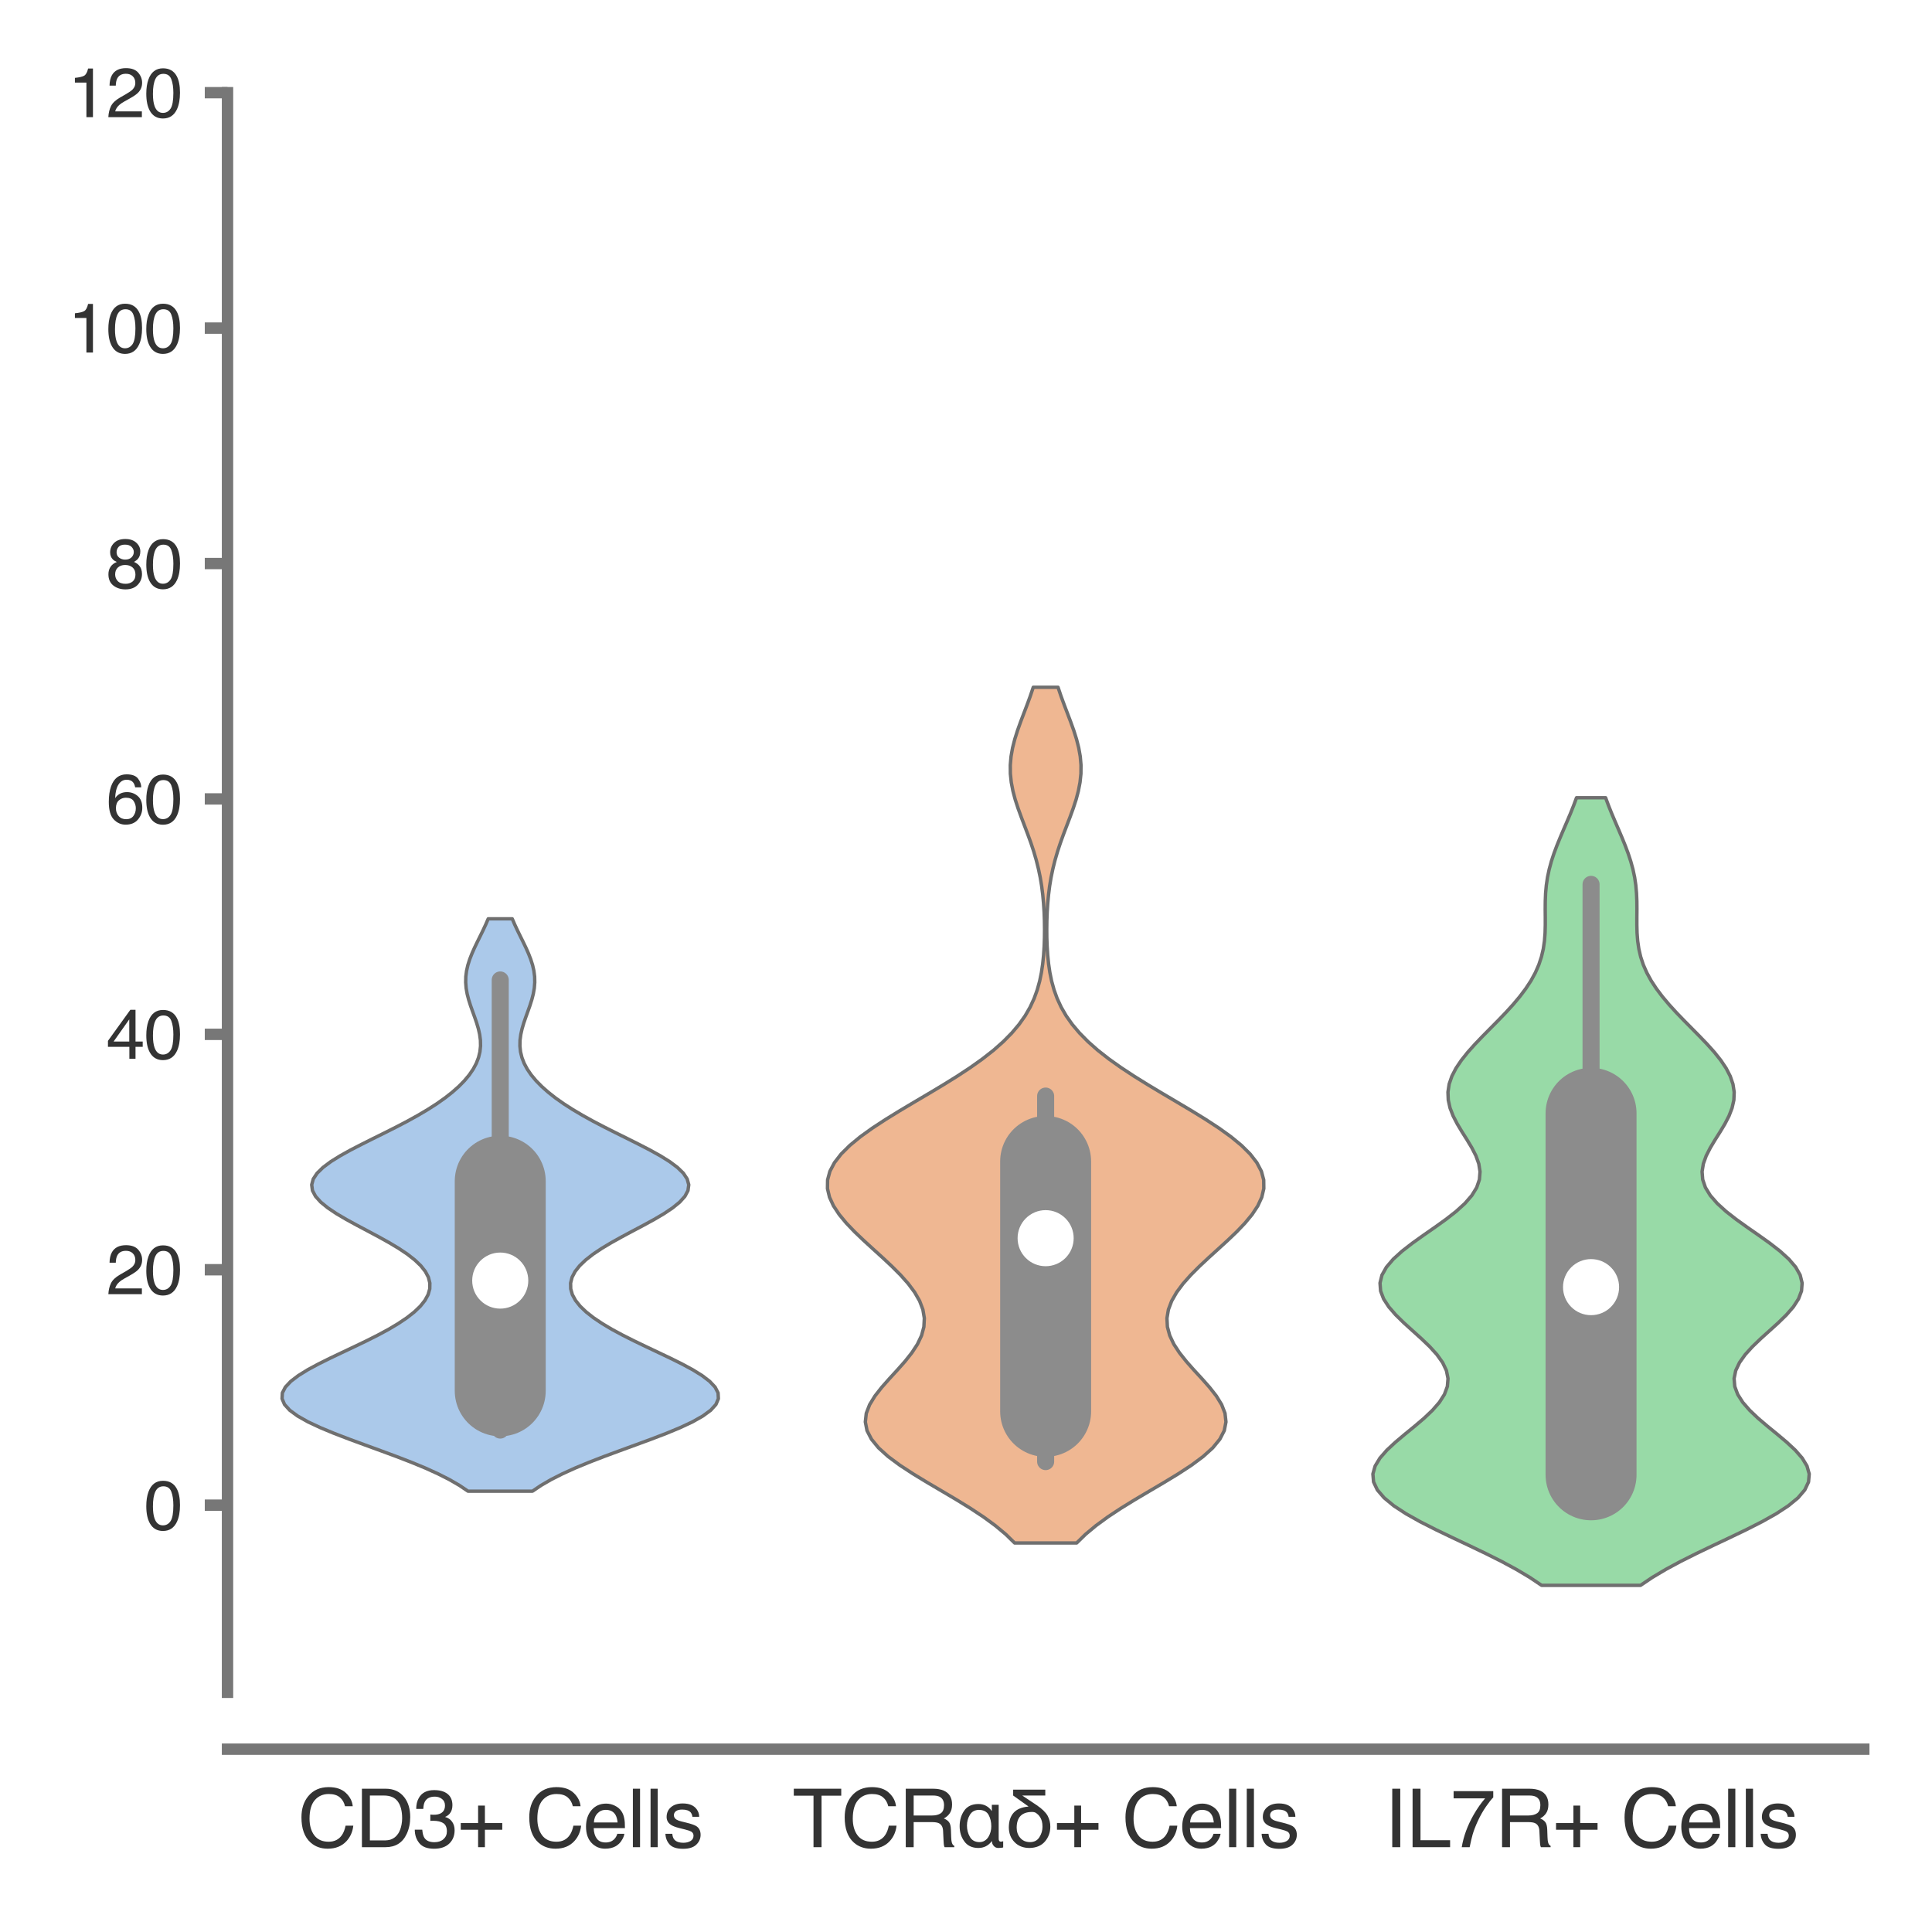 <?xml version="1.0" encoding="utf-8" standalone="no"?>
<!DOCTYPE svg PUBLIC "-//W3C//DTD SVG 1.1//EN"
  "http://www.w3.org/Graphics/SVG/1.1/DTD/svg11.dtd">
<svg xmlns:xlink="http://www.w3.org/1999/xlink" width="84.96pt" height="84.96pt" viewBox="0 0 84.96 84.96" xmlns="http://www.w3.org/2000/svg" version="1.1">
 <defs>
  <style type="text/css">*{stroke-linejoin: round; stroke-linecap: butt}</style>
 </defs>
 <g id="figure_1">
  <g id="patch_1">
   <path d="M 0 84.96 
L 84.96 84.96 
L 84.96 0 
L 0 0 
z
" style="fill: #ffffff"/>
  </g>
  <g id="axes_1">
   <g id="patch_2">
    <path d="M 10.005 74.42 
L 81.96 74.42 
L 81.96 4.076 
L 10.005 4.076 
z
" style="fill: #ffffff"/>
   </g>
   <g id="matplotlib.axis_1">
    <g id="xtick_1">
     <g id="text_1">
      <!-- CD3+ Cells -->
      <g style="fill: #333333" transform="translate(13.099 81.23) scale(0.035 -0.035)">
       <defs>
        <path id="Helvetica-43" d="M 2422 4716 
Q 3294 4716 3775 4256 
Q 4256 3797 4309 3213 
L 3703 3213 
Q 3600 3656 3292 3915 
Q 2984 4175 2428 4175 
Q 1750 4175 1333 3698 
Q 916 3222 916 2238 
Q 916 1431 1292 929 
Q 1669 428 2416 428 
Q 3103 428 3463 956 
Q 3653 1234 3747 1688 
L 4353 1688 
Q 4272 963 3816 472 
Q 3269 -119 2341 -119 
Q 1541 -119 997 366 
Q 281 1006 281 2344 
Q 281 3359 819 4009 
Q 1400 4716 2422 4716 
z
M 2297 4716 
L 2297 4716 
z
" transform="scale(0.016)"/>
        <path id="Helvetica-44" d="M 2250 531 
Q 2566 531 2769 597 
Q 3131 719 3363 1066 
Q 3547 1344 3628 1778 
Q 3675 2038 3675 2259 
Q 3675 3113 3336 3584 
Q 2997 4056 2244 4056 
L 1141 4056 
L 1141 531 
L 2250 531 
z
M 516 4591 
L 2375 4591 
Q 3322 4591 3844 3919 
Q 4309 3313 4309 2366 
Q 4309 1634 4034 1044 
Q 3550 0 2369 0 
L 516 0 
L 516 4591 
z
" transform="scale(0.016)"/>
        <path id="Helvetica-33" d="M 1663 -122 
Q 869 -122 511 314 
Q 153 750 153 1375 
L 741 1375 
Q 778 941 903 744 
Q 1122 391 1694 391 
Q 2138 391 2406 628 
Q 2675 866 2675 1241 
Q 2675 1703 2392 1887 
Q 2109 2072 1606 2072 
Q 1550 2072 1492 2070 
Q 1434 2069 1375 2066 
L 1375 2563 
Q 1463 2553 1522 2550 
Q 1581 2547 1650 2547 
Q 1966 2547 2169 2647 
Q 2525 2822 2525 3272 
Q 2525 3606 2287 3787 
Q 2050 3969 1734 3969 
Q 1172 3969 956 3594 
Q 838 3388 822 3006 
L 266 3006 
Q 266 3506 466 3856 
Q 809 4481 1675 4481 
Q 2359 4481 2734 4176 
Q 3109 3872 3109 3294 
Q 3109 2881 2888 2625 
Q 2750 2466 2531 2375 
Q 2884 2278 3082 2001 
Q 3281 1725 3281 1325 
Q 3281 684 2859 281 
Q 2438 -122 1663 -122 
z
" transform="scale(0.016)"/>
        <path id="Helvetica-2b" d="M 288 1369 
L 288 1894 
L 1650 1894 
L 1650 3266 
L 2184 3266 
L 2184 1894 
L 3547 1894 
L 3547 1369 
L 2184 1369 
L 2184 0 
L 1650 0 
L 1650 1369 
L 288 1369 
z
" transform="scale(0.016)"/>
        <path id="Helvetica-20" transform="scale(0.016)"/>
        <path id="Helvetica-65" d="M 1806 3422 
Q 2163 3422 2497 3255 
Q 2831 3088 3006 2822 
Q 3175 2569 3231 2231 
Q 3281 2000 3281 1494 
L 828 1494 
Q 844 984 1069 676 
Q 1294 369 1766 369 
Q 2206 369 2469 659 
Q 2619 828 2681 1050 
L 3234 1050 
Q 3213 866 3089 639 
Q 2966 413 2813 269 
Q 2556 19 2178 -69 
Q 1975 -119 1719 -119 
Q 1094 -119 659 336 
Q 225 791 225 1609 
Q 225 2416 662 2919 
Q 1100 3422 1806 3422 
z
M 2703 1941 
Q 2669 2306 2544 2525 
Q 2313 2931 1772 2931 
Q 1384 2931 1121 2651 
Q 859 2372 844 1941 
L 2703 1941 
z
M 1753 3428 
L 1753 3428 
z
" transform="scale(0.016)"/>
        <path id="Helvetica-6c" d="M 428 4591 
L 991 4591 
L 991 0 
L 428 0 
L 428 4591 
z
" transform="scale(0.016)"/>
        <path id="Helvetica-73" d="M 747 1050 
Q 772 769 888 619 
Q 1100 347 1625 347 
Q 1938 347 2175 483 
Q 2413 619 2413 903 
Q 2413 1119 2222 1231 
Q 2100 1300 1741 1391 
L 1294 1503 
Q 866 1609 663 1741 
Q 300 1969 300 2372 
Q 300 2847 642 3140 
Q 984 3434 1563 3434 
Q 2319 3434 2653 2991 
Q 2863 2709 2856 2384 
L 2325 2384 
Q 2309 2575 2191 2731 
Q 1997 2953 1519 2953 
Q 1200 2953 1036 2831 
Q 872 2709 872 2509 
Q 872 2291 1088 2159 
Q 1213 2081 1456 2022 
L 1828 1931 
Q 2434 1784 2641 1647 
Q 2969 1431 2969 969 
Q 2969 522 2630 197 
Q 2291 -128 1597 -128 
Q 850 -128 539 211 
Q 228 550 206 1050 
L 747 1050 
z
M 1578 3428 
L 1578 3428 
z
" transform="scale(0.016)"/>
       </defs>
       <use xlink:href="#Helvetica-43"/>
       <use xlink:href="#Helvetica-44" x="72.217"/>
       <use xlink:href="#Helvetica-33" x="144.434"/>
       <use xlink:href="#Helvetica-2b" x="200.049"/>
       <use xlink:href="#Helvetica-20" x="258.447"/>
       <use xlink:href="#Helvetica-43" x="286.23"/>
       <use xlink:href="#Helvetica-65" x="358.447"/>
       <use xlink:href="#Helvetica-6c" x="414.062"/>
       <use xlink:href="#Helvetica-6c" x="436.279"/>
       <use xlink:href="#Helvetica-73" x="458.496"/>
      </g>
     </g>
    </g>
    <g id="xtick_2">
     <g id="text_2">
      <!-- TCRαδ+ Cells -->
      <g style="fill: #333333" transform="translate(34.85 81.23) scale(0.035 -0.035)">
       <defs>
        <path id="Helvetica-54" d="M 3828 4591 
L 3828 4044 
L 2281 4044 
L 2281 0 
L 1650 0 
L 1650 4044 
L 103 4044 
L 103 4591 
L 3828 4591 
z
" transform="scale(0.016)"/>
        <path id="Helvetica-52" d="M 2622 2488 
Q 3059 2488 3314 2663 
Q 3569 2838 3569 3294 
Q 3569 3784 3213 3963 
Q 3022 4056 2703 4056 
L 1184 4056 
L 1184 2488 
L 2622 2488 
z
M 563 4591 
L 2688 4591 
Q 3213 4591 3553 4438 
Q 4200 4144 4200 3353 
Q 4200 2941 4029 2678 
Q 3859 2416 3553 2256 
Q 3822 2147 3958 1969 
Q 4094 1791 4109 1391 
L 4131 775 
Q 4141 513 4175 384 
Q 4231 166 4375 103 
L 4375 0 
L 3613 0 
Q 3581 59 3562 153 
Q 3544 247 3531 516 
L 3494 1281 
Q 3472 1731 3159 1884 
Q 2981 1969 2600 1969 
L 1184 1969 
L 1184 0 
L 563 0 
L 563 4591 
z
" transform="scale(0.016)"/>
        <path id="Helvetica-3b1" d="M 3347 703 
Q 3334 428 3525 434 
Q 3641 434 3700 475 
L 3700 -19 
Q 3628 -44 3513 -50 
Q 3391 -63 3309 -63 
Q 3084 -56 2956 103 
Q 2816 256 2816 475 
L 2803 475 
Q 2413 -63 1734 -63 
Q 1006 -50 647 459 
Q 281 953 281 1644 
Q 281 2350 634 2859 
Q 984 3378 1741 3391 
Q 2413 3391 2797 2847 
L 2809 2847 
L 2809 3328 
L 3347 3328 
L 3347 703 
z
M 1825 397 
Q 2075 397 2253 513 
Q 2425 622 2541 806 
Q 2766 1184 2766 1638 
Q 2766 2144 2559 2528 
Q 2350 2919 1797 2931 
Q 1306 2919 1081 2534 
Q 856 2156 856 1697 
Q 856 1209 1081 819 
Q 1306 409 1825 397 
z
" transform="scale(0.016)"/>
        <path id="Helvetica-3b4" d="M 666 4519 
L 3188 4519 
L 3188 4056 
L 1394 4056 
L 1394 4044 
L 2509 3303 
Q 3134 2881 3372 2469 
Q 3591 2053 3584 1600 
Q 3578 934 3163 447 
Q 2738 -50 1938 -63 
Q 1203 -56 769 403 
Q 331 850 325 1556 
Q 341 3066 1863 3188 
L 1863 3200 
L 666 4056 
L 666 4519 
z
M 1991 397 
Q 2497 403 2731 794 
Q 2969 1166 2969 1606 
Q 2969 1856 2919 2041 
Q 2866 2222 2791 2344 
Q 2713 2463 2638 2541 
Q 2559 2619 2509 2650 
Q 2381 2766 2156 2766 
Q 947 2766 941 1528 
Q 941 1056 1216 738 
Q 1491 403 1991 397 
z
" transform="scale(0.016)"/>
       </defs>
       <use xlink:href="#Helvetica-54"/>
       <use xlink:href="#Helvetica-43" x="61.084"/>
       <use xlink:href="#Helvetica-52" x="133.301"/>
       <use xlink:href="#Helvetica-3b1" x="205.518"/>
       <use xlink:href="#Helvetica-3b4" x="266.602"/>
       <use xlink:href="#Helvetica-2b" x="327.686"/>
       <use xlink:href="#Helvetica-20" x="386.084"/>
       <use xlink:href="#Helvetica-43" x="413.867"/>
       <use xlink:href="#Helvetica-65" x="486.084"/>
       <use xlink:href="#Helvetica-6c" x="541.699"/>
       <use xlink:href="#Helvetica-6c" x="563.916"/>
       <use xlink:href="#Helvetica-73" x="586.133"/>
      </g>
     </g>
    </g>
    <g id="xtick_3">
     <g id="text_3">
      <!-- IL7R+ Cells -->
      <g style="fill: #333333" transform="translate(60.873 81.23) scale(0.035 -0.035)">
       <defs>
        <path id="Helvetica-49" d="M 628 4591 
L 1256 4591 
L 1256 0 
L 628 0 
L 628 4591 
z
" transform="scale(0.016)"/>
        <path id="Helvetica-4c" d="M 488 4591 
L 1109 4591 
L 1109 547 
L 3434 547 
L 3434 0 
L 488 0 
L 488 4591 
z
" transform="scale(0.016)"/>
        <path id="Helvetica-37" d="M 3347 4400 
L 3347 3909 
Q 3131 3700 2773 3181 
Q 2416 2663 2141 2063 
Q 1869 1478 1728 997 
Q 1638 688 1494 0 
L 872 0 
Q 1084 1281 1809 2550 
Q 2238 3294 2709 3834 
L 234 3834 
L 234 4400 
L 3347 4400 
z
" transform="scale(0.016)"/>
       </defs>
       <use xlink:href="#Helvetica-49"/>
       <use xlink:href="#Helvetica-4c" x="27.783"/>
       <use xlink:href="#Helvetica-37" x="83.398"/>
       <use xlink:href="#Helvetica-52" x="139.014"/>
       <use xlink:href="#Helvetica-2b" x="211.23"/>
       <use xlink:href="#Helvetica-20" x="269.629"/>
       <use xlink:href="#Helvetica-43" x="297.412"/>
       <use xlink:href="#Helvetica-65" x="369.629"/>
       <use xlink:href="#Helvetica-6c" x="425.244"/>
       <use xlink:href="#Helvetica-6c" x="447.461"/>
       <use xlink:href="#Helvetica-73" x="469.678"/>
      </g>
     </g>
    </g>
   </g>
   <g id="matplotlib.axis_2">
    <g id="ytick_1">
     <g id="line2d_1">
      <defs>
       <path id="m50732cc6a5" d="M 0 0 
L -1 0 
" style="stroke: #777777; stroke-width: 0.5"/>
      </defs>
      <g>
       <use xlink:href="#m50732cc6a5" x="10.005" y="66.19" style="fill: #777777; stroke: #777777; stroke-width: 0.5"/>
      </g>
     </g>
     <g id="text_4">
      <!-- 0 -->
      <g style="fill: #333333" transform="translate(6.337 67.266) scale(0.03 -0.03)">
       <defs>
        <path id="Helvetica-30" d="M 1731 4475 
Q 2600 4475 2988 3759 
Q 3288 3206 3288 2244 
Q 3288 1331 3016 734 
Q 2622 -122 1728 -122 
Q 922 -122 528 578 
Q 200 1163 200 2147 
Q 200 2909 397 3456 
Q 766 4475 1731 4475 
z
M 1725 391 
Q 2163 391 2422 778 
Q 2681 1166 2681 2222 
Q 2681 2984 2493 3476 
Q 2306 3969 1766 3969 
Q 1269 3969 1039 3501 
Q 809 3034 809 2125 
Q 809 1441 956 1025 
Q 1181 391 1725 391 
z
" transform="scale(0.016)"/>
       </defs>
       <use xlink:href="#Helvetica-30"/>
      </g>
     </g>
    </g>
    <g id="ytick_2">
     <g id="line2d_2">
      <g>
       <use xlink:href="#m50732cc6a5" x="10.005" y="55.837" style="fill: #777777; stroke: #777777; stroke-width: 0.5"/>
      </g>
     </g>
     <g id="text_5">
      <!-- 20 -->
      <g style="fill: #333333" transform="translate(4.669 56.913) scale(0.03 -0.03)">
       <defs>
        <path id="Helvetica-32" d="M 200 0 
Q 231 578 439 1006 
Q 647 1434 1250 1784 
L 1850 2131 
Q 2253 2366 2416 2531 
Q 2672 2791 2672 3125 
Q 2672 3516 2437 3745 
Q 2203 3975 1813 3975 
Q 1234 3975 1013 3538 
Q 894 3303 881 2888 
L 309 2888 
Q 319 3472 525 3841 
Q 891 4491 1816 4491 
Q 2584 4491 2939 4075 
Q 3294 3659 3294 3150 
Q 3294 2613 2916 2231 
Q 2697 2009 2131 1694 
L 1703 1456 
Q 1397 1288 1222 1134 
Q 909 863 828 531 
L 3272 531 
L 3272 0 
L 200 0 
z
" transform="scale(0.016)"/>
       </defs>
       <use xlink:href="#Helvetica-32"/>
       <use xlink:href="#Helvetica-30" x="55.615"/>
      </g>
     </g>
    </g>
    <g id="ytick_3">
     <g id="line2d_3">
      <g>
       <use xlink:href="#m50732cc6a5" x="10.005" y="45.485" style="fill: #777777; stroke: #777777; stroke-width: 0.5"/>
      </g>
     </g>
     <g id="text_6">
      <!-- 40 -->
      <g style="fill: #333333" transform="translate(4.669 46.561) scale(0.03 -0.03)">
       <defs>
        <path id="Helvetica-34" d="M 2116 1584 
L 2116 3613 
L 681 1584 
L 2116 1584 
z
M 2125 0 
L 2125 1094 
L 163 1094 
L 163 1644 
L 2213 4488 
L 2688 4488 
L 2688 1584 
L 3347 1584 
L 3347 1094 
L 2688 1094 
L 2688 0 
L 2125 0 
z
" transform="scale(0.016)"/>
       </defs>
       <use xlink:href="#Helvetica-34"/>
       <use xlink:href="#Helvetica-30" x="55.615"/>
      </g>
     </g>
    </g>
    <g id="ytick_4">
     <g id="line2d_4">
      <g>
       <use xlink:href="#m50732cc6a5" x="10.005" y="35.133" style="fill: #777777; stroke: #777777; stroke-width: 0.5"/>
      </g>
     </g>
     <g id="text_7">
      <!-- 60 -->
      <g style="fill: #333333" transform="translate(4.669 36.209) scale(0.03 -0.03)">
       <defs>
        <path id="Helvetica-36" d="M 1872 4494 
Q 2622 4494 2917 4105 
Q 3213 3716 3213 3303 
L 2656 3303 
Q 2606 3569 2497 3719 
Q 2294 4000 1881 4000 
Q 1409 4000 1131 3564 
Q 853 3128 822 2316 
Q 1016 2600 1309 2741 
Q 1578 2866 1909 2866 
Q 2472 2866 2890 2506 
Q 3309 2147 3309 1434 
Q 3309 825 2912 354 
Q 2516 -116 1781 -116 
Q 1153 -116 697 361 
Q 241 838 241 1966 
Q 241 2800 444 3381 
Q 834 4494 1872 4494 
z
M 1831 384 
Q 2275 384 2495 682 
Q 2716 981 2716 1388 
Q 2716 1731 2519 2042 
Q 2322 2353 1803 2353 
Q 1441 2353 1167 2112 
Q 894 1872 894 1388 
Q 894 963 1142 673 
Q 1391 384 1831 384 
z
" transform="scale(0.016)"/>
       </defs>
       <use xlink:href="#Helvetica-36"/>
       <use xlink:href="#Helvetica-30" x="55.615"/>
      </g>
     </g>
    </g>
    <g id="ytick_5">
     <g id="line2d_5">
      <g>
       <use xlink:href="#m50732cc6a5" x="10.005" y="24.781" style="fill: #777777; stroke: #777777; stroke-width: 0.5"/>
      </g>
     </g>
     <g id="text_8">
      <!-- 80 -->
      <g style="fill: #333333" transform="translate(4.669 25.857) scale(0.03 -0.03)">
       <defs>
        <path id="Helvetica-38" d="M 1741 2600 
Q 2113 2600 2322 2808 
Q 2531 3016 2531 3303 
Q 2531 3553 2331 3762 
Q 2131 3972 1722 3972 
Q 1316 3972 1134 3762 
Q 953 3553 953 3272 
Q 953 2956 1187 2778 
Q 1422 2600 1741 2600 
z
M 1775 384 
Q 2166 384 2423 595 
Q 2681 806 2681 1225 
Q 2681 1659 2415 1884 
Q 2150 2109 1734 2109 
Q 1331 2109 1076 1879 
Q 822 1650 822 1244 
Q 822 894 1055 639 
Q 1288 384 1775 384 
z
M 975 2384 
Q 741 2484 609 2619 
Q 363 2869 363 3269 
Q 363 3769 725 4128 
Q 1088 4488 1753 4488 
Q 2397 4488 2762 4148 
Q 3128 3809 3128 3356 
Q 3128 2938 2916 2678 
Q 2797 2531 2547 2391 
Q 2825 2263 2984 2097 
Q 3281 1784 3281 1284 
Q 3281 694 2884 283 
Q 2488 -128 1763 -128 
Q 1109 -128 657 226 
Q 206 581 206 1256 
Q 206 1653 400 1942 
Q 594 2231 975 2384 
z
" transform="scale(0.016)"/>
       </defs>
       <use xlink:href="#Helvetica-38"/>
       <use xlink:href="#Helvetica-30" x="55.615"/>
      </g>
     </g>
    </g>
    <g id="ytick_6">
     <g id="line2d_6">
      <g>
       <use xlink:href="#m50732cc6a5" x="10.005" y="14.428" style="fill: #777777; stroke: #777777; stroke-width: 0.5"/>
      </g>
     </g>
     <g id="text_9">
      <!-- 100 -->
      <g style="fill: #333333" transform="translate(3 15.504) scale(0.03 -0.03)">
       <defs>
        <path id="Helvetica-31" d="M 613 3169 
L 613 3600 
Q 1222 3659 1462 3798 
Q 1703 3938 1822 4456 
L 2266 4456 
L 2266 0 
L 1666 0 
L 1666 3169 
L 613 3169 
z
" transform="scale(0.016)"/>
       </defs>
       <use xlink:href="#Helvetica-31"/>
       <use xlink:href="#Helvetica-30" x="55.615"/>
       <use xlink:href="#Helvetica-30" x="111.23"/>
      </g>
     </g>
    </g>
    <g id="ytick_7">
     <g id="line2d_7">
      <g>
       <use xlink:href="#m50732cc6a5" x="10.005" y="4.076" style="fill: #777777; stroke: #777777; stroke-width: 0.5"/>
      </g>
     </g>
     <g id="text_10">
      <!-- 120 -->
      <g style="fill: #333333" transform="translate(3 5.152) scale(0.03 -0.03)">
       <use xlink:href="#Helvetica-31"/>
       <use xlink:href="#Helvetica-32" x="55.615"/>
       <use xlink:href="#Helvetica-30" x="111.23"/>
      </g>
     </g>
    </g>
   </g>
   <g id="PolyCollection_1">
    <defs>
     <path id="me989ada7d2" d="M 23.415 -19.385 
L 20.58 -19.385 
L 20.204 -19.639 
L 19.766 -19.893 
L 19.265 -20.147 
L 18.704 -20.402 
L 18.089 -20.656 
L 17.432 -20.91 
L 16.745 -21.164 
L 16.046 -21.419 
L 15.355 -21.673 
L 14.693 -21.927 
L 14.081 -22.181 
L 13.54 -22.435 
L 13.089 -22.69 
L 12.742 -22.944 
L 12.512 -23.198 
L 12.404 -23.452 
L 12.417 -23.707 
L 12.548 -23.961 
L 12.787 -24.215 
L 13.12 -24.469 
L 13.531 -24.724 
L 14.002 -24.978 
L 14.513 -25.232 
L 15.047 -25.486 
L 15.586 -25.741 
L 16.114 -25.995 
L 16.618 -26.249 
L 17.089 -26.503 
L 17.517 -26.758 
L 17.895 -27.012 
L 18.219 -27.266 
L 18.484 -27.52 
L 18.687 -27.775 
L 18.826 -28.029 
L 18.899 -28.283 
L 18.903 -28.537 
L 18.839 -28.792 
L 18.705 -29.046 
L 18.504 -29.3 
L 18.238 -29.554 
L 17.912 -29.809 
L 17.532 -30.063 
L 17.107 -30.317 
L 16.65 -30.571 
L 16.173 -30.826 
L 15.694 -31.08 
L 15.229 -31.334 
L 14.797 -31.588 
L 14.417 -31.843 
L 14.105 -32.097 
L 13.876 -32.351 
L 13.741 -32.605 
L 13.707 -32.86 
L 13.776 -33.114 
L 13.944 -33.368 
L 14.205 -33.622 
L 14.546 -33.877 
L 14.954 -34.131 
L 15.411 -34.385 
L 15.903 -34.639 
L 16.412 -34.894 
L 16.925 -35.148 
L 17.429 -35.402 
L 17.915 -35.656 
L 18.375 -35.911 
L 18.805 -36.165 
L 19.202 -36.419 
L 19.562 -36.673 
L 19.887 -36.928 
L 20.174 -37.182 
L 20.423 -37.436 
L 20.635 -37.69 
L 20.809 -37.945 
L 20.945 -38.199 
L 21.043 -38.453 
L 21.105 -38.707 
L 21.132 -38.962 
L 21.127 -39.216 
L 21.093 -39.47 
L 21.036 -39.724 
L 20.96 -39.979 
L 20.873 -40.233 
L 20.781 -40.487 
L 20.691 -40.741 
L 20.61 -40.996 
L 20.544 -41.25 
L 20.499 -41.504 
L 20.479 -41.758 
L 20.484 -42.013 
L 20.517 -42.267 
L 20.575 -42.521 
L 20.656 -42.775 
L 20.755 -43.029 
L 20.868 -43.284 
L 20.99 -43.538 
L 21.116 -43.792 
L 21.24 -44.046 
L 21.359 -44.301 
L 21.469 -44.555 
L 22.526 -44.555 
L 22.526 -44.555 
L 22.636 -44.301 
L 22.755 -44.046 
L 22.879 -43.792 
L 23.005 -43.538 
L 23.127 -43.284 
L 23.24 -43.029 
L 23.339 -42.775 
L 23.42 -42.521 
L 23.478 -42.267 
L 23.511 -42.013 
L 23.516 -41.758 
L 23.496 -41.504 
L 23.451 -41.25 
L 23.385 -40.996 
L 23.304 -40.741 
L 23.214 -40.487 
L 23.122 -40.233 
L 23.035 -39.979 
L 22.959 -39.724 
L 22.902 -39.47 
L 22.868 -39.216 
L 22.863 -38.962 
L 22.89 -38.707 
L 22.952 -38.453 
L 23.05 -38.199 
L 23.186 -37.945 
L 23.36 -37.69 
L 23.572 -37.436 
L 23.822 -37.182 
L 24.109 -36.928 
L 24.433 -36.673 
L 24.794 -36.419 
L 25.19 -36.165 
L 25.62 -35.911 
L 26.08 -35.656 
L 26.566 -35.402 
L 27.07 -35.148 
L 27.583 -34.894 
L 28.092 -34.639 
L 28.584 -34.385 
L 29.042 -34.131 
L 29.449 -33.877 
L 29.79 -33.622 
L 30.051 -33.368 
L 30.219 -33.114 
L 30.288 -32.86 
L 30.254 -32.605 
L 30.119 -32.351 
L 29.89 -32.097 
L 29.578 -31.843 
L 29.198 -31.588 
L 28.766 -31.334 
L 28.301 -31.08 
L 27.822 -30.826 
L 27.345 -30.571 
L 26.888 -30.317 
L 26.463 -30.063 
L 26.083 -29.809 
L 25.757 -29.554 
L 25.491 -29.3 
L 25.29 -29.046 
L 25.157 -28.792 
L 25.092 -28.537 
L 25.097 -28.283 
L 25.169 -28.029 
L 25.308 -27.775 
L 25.511 -27.52 
L 25.776 -27.266 
L 26.1 -27.012 
L 26.478 -26.758 
L 26.906 -26.503 
L 27.377 -26.249 
L 27.881 -25.995 
L 28.41 -25.741 
L 28.948 -25.486 
L 29.482 -25.232 
L 29.993 -24.978 
L 30.464 -24.724 
L 30.875 -24.469 
L 31.208 -24.215 
L 31.447 -23.961 
L 31.578 -23.707 
L 31.591 -23.452 
L 31.483 -23.198 
L 31.253 -22.944 
L 30.906 -22.69 
L 30.455 -22.435 
L 29.914 -22.181 
L 29.302 -21.927 
L 28.64 -21.673 
L 27.949 -21.419 
L 27.25 -21.164 
L 26.563 -20.91 
L 25.906 -20.656 
L 25.291 -20.402 
L 24.73 -20.147 
L 24.229 -19.893 
L 23.791 -19.639 
L 23.415 -19.385 
z
" style="stroke: #6f6f6f; stroke-width: 0.15"/>
    </defs>
    <g clip-path="url(#p0531029df0)">
     <use xlink:href="#me989ada7d2" x="0" y="84.96" style="fill: #abc9ea; stroke: #6f6f6f; stroke-width: 0.15"/>
    </g>
   </g>
   <g id="PolyCollection_2">
    <defs>
     <path id="me015f53f09" d="M 47.347 -17.108 
L 44.618 -17.108 
L 44.228 -17.489 
L 43.772 -17.869 
L 43.253 -18.249 
L 42.679 -18.629 
L 42.062 -19.009 
L 41.42 -19.389 
L 40.774 -19.769 
L 40.149 -20.149 
L 39.568 -20.529 
L 39.056 -20.909 
L 38.636 -21.289 
L 38.323 -21.67 
L 38.127 -22.05 
L 38.053 -22.43 
L 38.095 -22.81 
L 38.242 -23.19 
L 38.475 -23.57 
L 38.773 -23.95 
L 39.109 -24.33 
L 39.458 -24.71 
L 39.795 -25.09 
L 40.097 -25.47 
L 40.346 -25.85 
L 40.526 -26.231 
L 40.628 -26.611 
L 40.648 -26.991 
L 40.584 -27.371 
L 40.44 -27.751 
L 40.222 -28.131 
L 39.939 -28.511 
L 39.601 -28.891 
L 39.222 -29.271 
L 38.816 -29.651 
L 38.397 -30.031 
L 37.98 -30.412 
L 37.582 -30.792 
L 37.218 -31.172 
L 36.904 -31.552 
L 36.653 -31.932 
L 36.478 -32.312 
L 36.388 -32.692 
L 36.393 -33.072 
L 36.495 -33.452 
L 36.695 -33.832 
L 36.99 -34.212 
L 37.374 -34.593 
L 37.836 -34.973 
L 38.365 -35.353 
L 38.946 -35.733 
L 39.563 -36.113 
L 40.201 -36.493 
L 40.845 -36.873 
L 41.479 -37.253 
L 42.091 -37.633 
L 42.668 -38.013 
L 43.203 -38.393 
L 43.688 -38.773 
L 44.119 -39.154 
L 44.494 -39.534 
L 44.815 -39.914 
L 45.083 -40.294 
L 45.302 -40.674 
L 45.477 -41.054 
L 45.614 -41.434 
L 45.719 -41.814 
L 45.797 -42.194 
L 45.853 -42.574 
L 45.892 -42.954 
L 45.917 -43.335 
L 45.93 -43.715 
L 45.934 -44.095 
L 45.929 -44.475 
L 45.915 -44.855 
L 45.89 -45.235 
L 45.855 -45.615 
L 45.807 -45.995 
L 45.744 -46.375 
L 45.665 -46.755 
L 45.57 -47.135 
L 45.459 -47.516 
L 45.333 -47.896 
L 45.195 -48.276 
L 45.051 -48.656 
L 44.907 -49.036 
L 44.769 -49.416 
L 44.645 -49.796 
L 44.544 -50.176 
L 44.471 -50.556 
L 44.431 -50.936 
L 44.428 -51.316 
L 44.461 -51.696 
L 44.529 -52.077 
L 44.626 -52.457 
L 44.746 -52.837 
L 44.882 -53.217 
L 45.026 -53.597 
L 45.171 -53.977 
L 45.31 -54.357 
L 45.438 -54.737 
L 46.527 -54.737 
L 46.527 -54.737 
L 46.655 -54.357 
L 46.794 -53.977 
L 46.939 -53.597 
L 47.083 -53.217 
L 47.219 -52.837 
L 47.339 -52.457 
L 47.436 -52.077 
L 47.504 -51.696 
L 47.537 -51.316 
L 47.534 -50.936 
L 47.494 -50.556 
L 47.421 -50.176 
L 47.32 -49.796 
L 47.196 -49.416 
L 47.058 -49.036 
L 46.913 -48.656 
L 46.769 -48.276 
L 46.632 -47.896 
L 46.506 -47.516 
L 46.395 -47.135 
L 46.3 -46.755 
L 46.221 -46.375 
L 46.158 -45.995 
L 46.11 -45.615 
L 46.075 -45.235 
L 46.05 -44.855 
L 46.036 -44.475 
L 46.031 -44.095 
L 46.034 -43.715 
L 46.048 -43.335 
L 46.073 -42.954 
L 46.112 -42.574 
L 46.168 -42.194 
L 46.246 -41.814 
L 46.351 -41.434 
L 46.488 -41.054 
L 46.663 -40.674 
L 46.882 -40.294 
L 47.15 -39.914 
L 47.471 -39.534 
L 47.846 -39.154 
L 48.277 -38.773 
L 48.762 -38.393 
L 49.297 -38.013 
L 49.874 -37.633 
L 50.486 -37.253 
L 51.12 -36.873 
L 51.763 -36.493 
L 52.402 -36.113 
L 53.019 -35.733 
L 53.6 -35.353 
L 54.129 -34.973 
L 54.591 -34.593 
L 54.975 -34.212 
L 55.27 -33.832 
L 55.47 -33.452 
L 55.572 -33.072 
L 55.576 -32.692 
L 55.487 -32.312 
L 55.312 -31.932 
L 55.061 -31.552 
L 54.746 -31.172 
L 54.383 -30.792 
L 53.985 -30.412 
L 53.568 -30.031 
L 53.149 -29.651 
L 52.743 -29.271 
L 52.364 -28.891 
L 52.026 -28.511 
L 51.743 -28.131 
L 51.525 -27.751 
L 51.381 -27.371 
L 51.317 -26.991 
L 51.337 -26.611 
L 51.439 -26.231 
L 51.619 -25.85 
L 51.868 -25.47 
L 52.17 -25.09 
L 52.506 -24.71 
L 52.856 -24.33 
L 53.192 -23.95 
L 53.49 -23.57 
L 53.723 -23.19 
L 53.87 -22.81 
L 53.912 -22.43 
L 53.838 -22.05 
L 53.642 -21.67 
L 53.329 -21.289 
L 52.908 -20.909 
L 52.397 -20.529 
L 51.816 -20.149 
L 51.19 -19.769 
L 50.545 -19.389 
L 49.903 -19.009 
L 49.286 -18.629 
L 48.712 -18.249 
L 48.193 -17.869 
L 47.737 -17.489 
L 47.347 -17.108 
z
" style="stroke: #6f6f6f; stroke-width: 0.15"/>
    </defs>
    <g clip-path="url(#p0531029df0)">
     <use xlink:href="#me015f53f09" x="0" y="84.96" style="fill: #efb792; stroke: #6f6f6f; stroke-width: 0.15"/>
    </g>
   </g>
   <g id="PolyCollection_3">
    <defs>
     <path id="m70f0ad34b0" d="M 72.143 -15.244 
L 67.792 -15.244 
L 67.271 -15.594 
L 66.683 -15.944 
L 66.035 -16.294 
L 65.338 -16.643 
L 64.608 -16.993 
L 63.868 -17.343 
L 63.14 -17.693 
L 62.451 -18.043 
L 61.827 -18.393 
L 61.292 -18.743 
L 60.868 -19.092 
L 60.568 -19.442 
L 60.403 -19.792 
L 60.373 -20.142 
L 60.472 -20.492 
L 60.684 -20.842 
L 60.99 -21.192 
L 61.366 -21.541 
L 61.782 -21.891 
L 62.21 -22.241 
L 62.622 -22.591 
L 62.991 -22.941 
L 63.296 -23.291 
L 63.519 -23.641 
L 63.648 -23.99 
L 63.677 -24.34 
L 63.606 -24.69 
L 63.44 -25.04 
L 63.19 -25.39 
L 62.873 -25.74 
L 62.508 -26.09 
L 62.12 -26.44 
L 61.734 -26.789 
L 61.377 -27.139 
L 61.073 -27.489 
L 60.845 -27.839 
L 60.712 -28.189 
L 60.686 -28.539 
L 60.772 -28.889 
L 60.969 -29.238 
L 61.268 -29.588 
L 61.653 -29.938 
L 62.104 -30.288 
L 62.594 -30.638 
L 63.097 -30.988 
L 63.585 -31.338 
L 64.032 -31.687 
L 64.417 -32.037 
L 64.722 -32.387 
L 64.937 -32.737 
L 65.057 -33.087 
L 65.085 -33.437 
L 65.029 -33.787 
L 64.903 -34.136 
L 64.724 -34.486 
L 64.514 -34.836 
L 64.293 -35.186 
L 64.083 -35.536 
L 63.902 -35.886 
L 63.766 -36.236 
L 63.688 -36.585 
L 63.674 -36.935 
L 63.727 -37.285 
L 63.847 -37.635 
L 64.028 -37.985 
L 64.264 -38.335 
L 64.543 -38.685 
L 64.856 -39.035 
L 65.19 -39.384 
L 65.536 -39.734 
L 65.882 -40.084 
L 66.219 -40.434 
L 66.538 -40.784 
L 66.832 -41.134 
L 67.096 -41.484 
L 67.325 -41.833 
L 67.516 -42.183 
L 67.669 -42.533 
L 67.785 -42.883 
L 67.867 -43.233 
L 67.918 -43.583 
L 67.945 -43.933 
L 67.954 -44.282 
L 67.954 -44.632 
L 67.951 -44.982 
L 67.954 -45.332 
L 67.968 -45.682 
L 68 -46.032 
L 68.052 -46.382 
L 68.126 -46.731 
L 68.221 -47.081 
L 68.336 -47.431 
L 68.467 -47.781 
L 68.61 -48.131 
L 68.759 -48.481 
L 68.91 -48.831 
L 69.058 -49.18 
L 69.198 -49.53 
L 69.328 -49.88 
L 70.607 -49.88 
L 70.607 -49.88 
L 70.737 -49.53 
L 70.877 -49.18 
L 71.025 -48.831 
L 71.176 -48.481 
L 71.325 -48.131 
L 71.467 -47.781 
L 71.598 -47.431 
L 71.713 -47.081 
L 71.809 -46.731 
L 71.883 -46.382 
L 71.935 -46.032 
L 71.966 -45.682 
L 71.981 -45.332 
L 71.984 -44.982 
L 71.981 -44.632 
L 71.981 -44.282 
L 71.99 -43.933 
L 72.017 -43.583 
L 72.068 -43.233 
L 72.149 -42.883 
L 72.265 -42.533 
L 72.419 -42.183 
L 72.61 -41.833 
L 72.839 -41.484 
L 73.103 -41.134 
L 73.397 -40.784 
L 73.716 -40.434 
L 74.053 -40.084 
L 74.399 -39.734 
L 74.744 -39.384 
L 75.079 -39.035 
L 75.392 -38.685 
L 75.671 -38.335 
L 75.906 -37.985 
L 76.087 -37.635 
L 76.207 -37.285 
L 76.261 -36.935 
L 76.247 -36.585 
L 76.168 -36.236 
L 76.033 -35.886 
L 75.852 -35.536 
L 75.642 -35.186 
L 75.421 -34.836 
L 75.211 -34.486 
L 75.032 -34.136 
L 74.906 -33.787 
L 74.849 -33.437 
L 74.877 -33.087 
L 74.997 -32.737 
L 75.212 -32.387 
L 75.518 -32.037 
L 75.903 -31.687 
L 76.35 -31.338 
L 76.838 -30.988 
L 77.341 -30.638 
L 77.831 -30.288 
L 78.281 -29.938 
L 78.666 -29.588 
L 78.965 -29.238 
L 79.162 -28.889 
L 79.248 -28.539 
L 79.222 -28.189 
L 79.089 -27.839 
L 78.862 -27.489 
L 78.558 -27.139 
L 78.2 -26.789 
L 77.814 -26.44 
L 77.426 -26.09 
L 77.062 -25.74 
L 76.744 -25.39 
L 76.495 -25.04 
L 76.329 -24.69 
L 76.257 -24.34 
L 76.286 -23.99 
L 76.416 -23.641 
L 76.639 -23.291 
L 76.944 -22.941 
L 77.313 -22.591 
L 77.725 -22.241 
L 78.153 -21.891 
L 78.569 -21.541 
L 78.944 -21.192 
L 79.251 -20.842 
L 79.463 -20.492 
L 79.561 -20.142 
L 79.531 -19.792 
L 79.366 -19.442 
L 79.067 -19.092 
L 78.642 -18.743 
L 78.108 -18.393 
L 77.484 -18.043 
L 76.795 -17.693 
L 76.067 -17.343 
L 75.326 -16.993 
L 74.597 -16.643 
L 73.9 -16.294 
L 73.251 -15.944 
L 72.663 -15.594 
L 72.143 -15.244 
z
" style="stroke: #6f6f6f; stroke-width: 0.15"/>
    </defs>
    <g clip-path="url(#p0531029df0)">
     <use xlink:href="#m70f0ad34b0" x="0" y="84.96" style="fill: #98daa7; stroke: #6f6f6f; stroke-width: 0.15"/>
    </g>
   </g>
   <g id="line2d_8">
    <path d="M 21.998 62.887 
L 21.998 43.094 
" clip-path="url(#p0531029df0)" style="fill: none; stroke: #8c8c8c; stroke-width: 0.75; stroke-linecap: round"/>
   </g>
   <g id="line2d_9">
    <path d="M 21.998 61.162 
L 21.998 51.943 
" clip-path="url(#p0531029df0)" style="fill: none; stroke: #8c8c8c; stroke-width: 4; stroke-linecap: round"/>
   </g>
   <g id="line2d_10">
    <path d="M 21.998 56.314 
" clip-path="url(#p0531029df0)" style="fill: none; stroke: #6f6f6f; stroke-width: 1.2; stroke-linecap: round"/>
    <defs>
     <path id="me471e15175" d="M 0 0.833 
C 0.221 0.833 0.433 0.746 0.589 0.589 
C 0.746 0.433 0.833 0.221 0.833 0 
C 0.833 -0.221 0.746 -0.433 0.589 -0.589 
C 0.433 -0.746 0.221 -0.833 0 -0.833 
C -0.221 -0.833 -0.433 -0.746 -0.589 -0.589 
C -0.746 -0.433 -0.833 -0.221 -0.833 0 
C -0.833 0.221 -0.746 0.433 -0.589 0.589 
C -0.433 0.746 -0.221 0.833 0 0.833 
z
" style="stroke: #ffffff; stroke-width: 0.8"/>
    </defs>
    <g clip-path="url(#p0531029df0)">
     <use xlink:href="#me471e15175" x="21.998" y="56.314" style="fill: #ffffff; stroke: #ffffff; stroke-width: 0.8"/>
    </g>
   </g>
   <g id="line2d_11">
    <path d="M 45.982 64.274 
L 45.982 48.2 
" clip-path="url(#p0531029df0)" style="fill: none; stroke: #8c8c8c; stroke-width: 0.75; stroke-linecap: round"/>
   </g>
   <g id="line2d_12">
    <path d="M 45.982 62.064 
L 45.982 51.076 
" clip-path="url(#p0531029df0)" style="fill: none; stroke: #8c8c8c; stroke-width: 4; stroke-linecap: round"/>
   </g>
   <g id="line2d_13">
    <path d="M 45.982 54.449 
" clip-path="url(#p0531029df0)" style="fill: none; stroke: #6f6f6f; stroke-width: 1.2; stroke-linecap: round"/>
    <g clip-path="url(#p0531029df0)">
     <use xlink:href="#me471e15175" x="45.982" y="54.449" style="fill: #ffffff; stroke: #ffffff; stroke-width: 0.8"/>
    </g>
   </g>
   <g id="line2d_14">
    <path d="M 69.967 65.906 
L 69.967 38.89 
" clip-path="url(#p0531029df0)" style="fill: none; stroke: #8c8c8c; stroke-width: 0.75; stroke-linecap: round"/>
   </g>
   <g id="line2d_15">
    <path d="M 69.967 64.855 
L 69.967 48.959 
" clip-path="url(#p0531029df0)" style="fill: none; stroke: #8c8c8c; stroke-width: 4; stroke-linecap: round"/>
   </g>
   <g id="line2d_16">
    <path d="M 69.967 56.602 
" clip-path="url(#p0531029df0)" style="fill: none; stroke: #6f6f6f; stroke-width: 1.2; stroke-linecap: round"/>
    <g clip-path="url(#p0531029df0)">
     <use xlink:href="#me471e15175" x="69.967" y="56.602" style="fill: #ffffff; stroke: #ffffff; stroke-width: 0.8"/>
    </g>
   </g>
   <g id="patch_3">
    <path d="M 10.005 74.42 
L 10.005 4.076 
" style="fill: none; stroke: #777777; stroke-width: 0.5; stroke-linejoin: miter; stroke-linecap: square"/>
   </g>
   <g id="patch_4">
    <path d="M 10.005 76.92 
L 81.96 76.92 
" style="fill: none; stroke: #777777; stroke-width: 0.5; stroke-linejoin: miter; stroke-linecap: square"/>
   </g>
  </g>
 </g>
 <defs>
  <clipPath id="p0531029df0">
   <rect x="10.005" y="4.076" width="71.955" height="70.343"/>
  </clipPath>
 </defs>
</svg>
